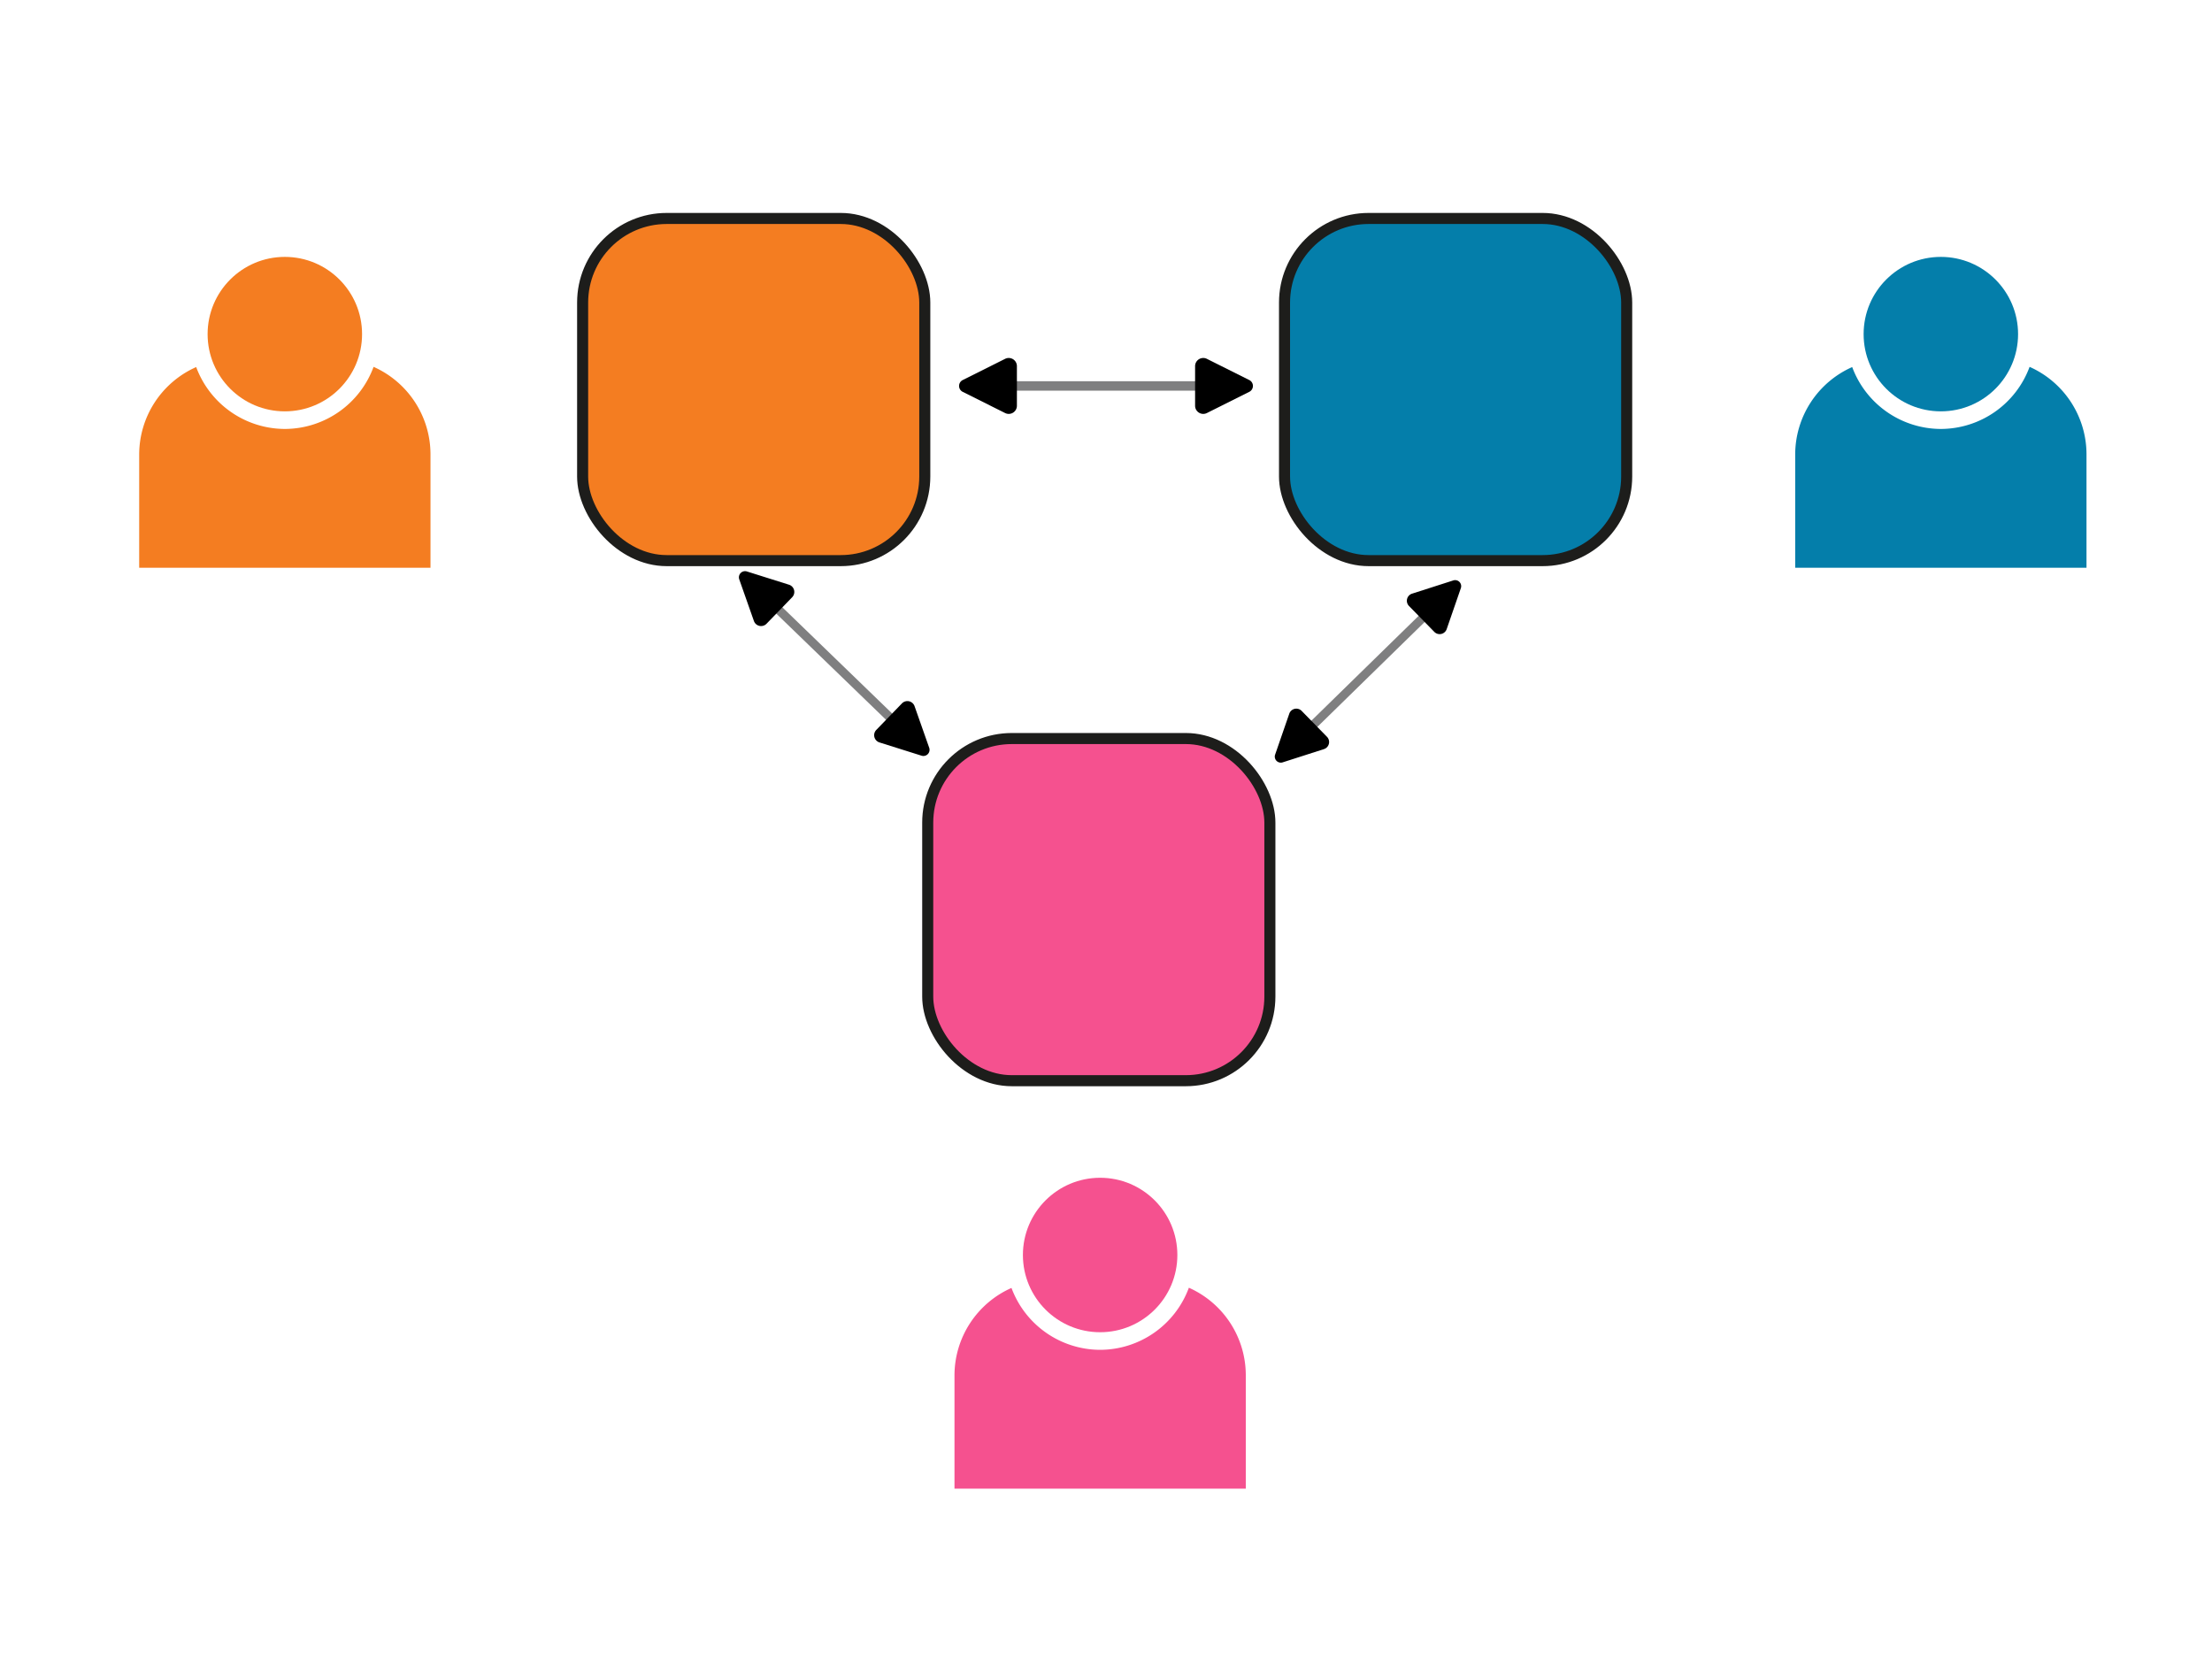 <?xml version="1.0" encoding="UTF-8" standalone="no"?>
<!-- Created with Inkscape (http://www.inkscape.org/) -->

<svg
   width="800.001"
   height="600"
   viewBox="0 0 211.667 158.75"
   version="1.1"
   id="svg1"
   sodipodi:docname="graphic-exchange.svg"
   inkscape:version="1.3.2 (091e20e, 2023-11-25)"
   xmlns:inkscape="http://www.inkscape.org/namespaces/inkscape"
   xmlns:sodipodi="http://sodipodi.sourceforge.net/DTD/sodipodi-0.dtd"
   xmlns="http://www.w3.org/2000/svg"
   xmlns:svg="http://www.w3.org/2000/svg">
  <sodipodi:namedview
     id="namedview1"
     pagecolor="#ffffff"
     bordercolor="#000000"
     borderopacity="0.25"
     inkscape:showpageshadow="2"
     inkscape:pageopacity="0.0"
     inkscape:pagecheckerboard="0"
     inkscape:deskcolor="#d1d1d1"
     inkscape:document-units="mm"
     inkscape:zoom="1.4142136"
     inkscape:cx="397.74755"
     inkscape:cy="313.2483"
     inkscape:window-width="2208"
     inkscape:window-height="1139"
     inkscape:window-x="0"
     inkscape:window-y="25"
     inkscape:window-maximized="0"
     inkscape:current-layer="layer1" />
  <defs
     id="defs1">
    <marker
       style="overflow:visible"
       id="marker16"
       refX="0"
       refY="0"
       orient="auto-start-reverse"
       inkscape:stockid="Rounded arrow"
       markerWidth="1"
       markerHeight="1"
       viewBox="0 0 1 1"
       inkscape:isstock="true"
       inkscape:collect="always"
       preserveAspectRatio="xMidYMid">
      <path
         transform="scale(0.7)"
         d="m -0.211,-4.106 6.422,3.211 a 1,1 90 0 1 0,1.789 L -0.211,4.106 A 1.236,1.236 31.717 0 1 -2,3 v -6 a 1.236,1.236 148.283 0 1 1.789,-1.106 z"
         style="fill:context-stroke;fill-rule:evenodd;stroke:none"
         id="path16" />
    </marker>
    <marker
       style="overflow:visible"
       id="RoundedArrow"
       refX="0"
       refY="0"
       orient="auto-start-reverse"
       inkscape:stockid="Rounded arrow"
       markerWidth="1"
       markerHeight="1"
       viewBox="0 0 1 1"
       inkscape:isstock="true"
       inkscape:collect="always"
       preserveAspectRatio="xMidYMid">
      <path
         transform="scale(0.7)"
         d="m -0.211,-4.106 6.422,3.211 a 1,1 90 0 1 0,1.789 L -0.211,4.106 A 1.236,1.236 31.717 0 1 -2,3 v -6 a 1.236,1.236 148.283 0 1 1.789,-1.106 z"
         style="fill:context-stroke;fill-rule:evenodd;stroke:none"
         id="path8" />
    </marker>
    <inkscape:path-effect
       effect="fillet_chamfer"
       id="path-effect13"
       is_visible="true"
       lpeversion="1"
       nodesatellites_param="F,0,0,1,0,9.167,0,1 @ F,0,0,1,0,9.167,0,1 @ F,0,0,1,0,0,0,1 @ F,0,0,1,0,0,0,1"
       radius="34.648"
       unit="px"
       method="auto"
       mode="F"
       chamfer_steps="1"
       flexible="false"
       use_knot_distance="true"
       apply_no_radius="true"
       apply_with_radius="true"
       only_selected="false"
       hide_knots="false" />
    <inkscape:path-effect
       effect="fillet_chamfer"
       id="path-effect12"
       is_visible="true"
       lpeversion="1"
       nodesatellites_param="F,0,0,1,0,9.167,0,1 @ F,0,0,1,0,9.167,0,1 @ F,0,0,1,0,0,0,1 @ F,0,0,1,0,1.31,0,1"
       radius="34.648"
       unit="px"
       method="auto"
       mode="F"
       chamfer_steps="1"
       flexible="false"
       use_knot_distance="true"
       apply_no_radius="true"
       apply_with_radius="true"
       only_selected="false"
       hide_knots="false" />
    <inkscape:path-effect
       effect="fillet_chamfer"
       id="path-effect8"
       is_visible="true"
       lpeversion="1"
       nodesatellites_param="F,0,0,1,0,10.009,0,1 @ F,0,0,1,0,10.009,0,1 @ F,0,0,1,0,10.009,0,1 @ F,0,0,1,0,0,0,1"
       radius="0"
       unit="px"
       method="auto"
       mode="F"
       chamfer_steps="1"
       flexible="false"
       use_knot_distance="true"
       apply_no_radius="true"
       apply_with_radius="true"
       only_selected="false"
       hide_knots="false" />
    <inkscape:path-effect
       effect="fillet_chamfer"
       id="path-effect7"
       is_visible="true"
       lpeversion="1"
       nodesatellites_param="F,0,0,1,0,8.045,0,1 @ F,0,0,1,0,8.045,0,1 @ F,0,0,1,0,0,0,1 @ F,0,0,1,0,0,0,1"
       radius="30.406"
       unit="px"
       method="auto"
       mode="F"
       chamfer_steps="1"
       flexible="false"
       use_knot_distance="true"
       apply_no_radius="true"
       apply_with_radius="true"
       only_selected="false"
       hide_knots="false" />
    <inkscape:path-effect
       effect="fillet_chamfer"
       id="path-effect4"
       is_visible="true"
       lpeversion="1"
       nodesatellites_param="F,0,0,1,0,0,0,1 @ F,0,0,1,0,0,0,1 @ F,0,0,1,0,0,0,1 @ F,0,0,1,0,0,0,1"
       radius="0"
       unit="px"
       method="auto"
       mode="F"
       chamfer_steps="1"
       flexible="false"
       use_knot_distance="true"
       apply_no_radius="true"
       apply_with_radius="true"
       only_selected="false"
       hide_knots="false" />
    <inkscape:path-effect
       effect="fillet_chamfer"
       id="path-effect3"
       is_visible="true"
       lpeversion="1"
       nodesatellites_param="F,0,0,1,0,7.839,0,1 @ F,0,0,1,0,6.735,0,1 @ F,0,0,1,0,7.278,0,1 @ F,0,0,1,0,8.606,0,1"
       radius="0"
       unit="px"
       method="auto"
       mode="F"
       chamfer_steps="1"
       flexible="false"
       use_knot_distance="true"
       apply_no_radius="true"
       apply_with_radius="true"
       only_selected="false"
       hide_knots="false" />
  </defs>
  <g
     inkscape:label="people"
     inkscape:groupmode="layer"
     id="layer1">
    <g
       id="g13"
       transform="translate(1.871,4.751)"
       style="fill:#f47d21;fill-opacity:1">
      <path
         id="rect7"
         style="fill:#f47d21;fill-opacity:1;stroke:none;stroke-width:1.058;stroke-linejoin:round;stroke-dasharray:none;stroke-dashoffset:0;stroke-opacity:1"
         d="m 33.877,30.353 a 9.074,9.074 0 0 1 -8.491,5.942 9.074,9.074 0 0 1 -8.484,-5.922 9.167,9.167 0 0 0 -5.454,8.354 V 49.578 H 39.323 V 38.727 a 9.167,9.167 0 0 0 -5.446,-8.374 z" />
      <circle
         style="display:inline;fill:#f47d21;fill-opacity:1;stroke:none;stroke-width:0.939;stroke-linejoin:round;stroke-dasharray:none;stroke-dashoffset:0;stroke-opacity:1"
         id="circle7"
         cx="25.385"
         cy="27.221"
         r="7.39" />
    </g>
    <g
       id="g14"
       transform="translate(160.335,4.751)"
       style="fill:#047eaa;fill-opacity:1">
      <path
         id="path13"
         style="fill:#047eaa;fill-opacity:1;stroke:none;stroke-width:1.058;stroke-linejoin:round;stroke-dasharray:none;stroke-dashoffset:0;stroke-opacity:1"
         d="m 33.877,30.353 a 9.074,9.074 0 0 1 -8.491,5.942 9.074,9.074 0 0 1 -8.484,-5.922 9.167,9.167 0 0 0 -5.454,8.354 V 49.578 H 39.323 V 38.727 a 9.167,9.167 0 0 0 -5.446,-8.374 z" />
      <circle
         style="display:inline;fill:#047eaa;fill-opacity:1;stroke:none;stroke-width:0.939;stroke-linejoin:round;stroke-dasharray:none;stroke-dashoffset:0;stroke-opacity:1"
         id="circle13"
         cx="25.385"
         cy="27.221"
         r="7.39" />
    </g>
    <g
       id="g15"
       transform="translate(79.887,92.87)"
       style="fill:#f5518f;fill-opacity:1">
      <path
         id="path14"
         style="fill:#f5518f;fill-opacity:1;stroke:none;stroke-width:1.058;stroke-linejoin:round;stroke-dasharray:none;stroke-dashoffset:0;stroke-opacity:1"
         d="m 33.877,30.353 a 9.074,9.074 0 0 1 -8.491,5.942 9.074,9.074 0 0 1 -8.484,-5.922 9.167,9.167 0 0 0 -5.454,8.354 V 49.578 H 39.323 V 38.727 a 9.167,9.167 0 0 0 -5.446,-8.374 z" />
      <circle
         style="display:inline;fill:#f5518f;fill-opacity:1;stroke:none;stroke-width:0.939;stroke-linejoin:round;stroke-dasharray:none;stroke-dashoffset:0;stroke-opacity:1"
         id="circle14"
         cx="25.385"
         cy="27.221"
         r="7.39" />
    </g>
  </g>
  <g
     inkscape:groupmode="layer"
     id="layer3"
     inkscape:label="arrows">
    <path
       style="fill:#4463a0;fill-opacity:1;stroke:#7f7f80;stroke-width:0.825;stroke-linejoin:round;stroke-dasharray:none;stroke-dashoffset:0;stroke-opacity:1;marker-start:url(#RoundedArrow);marker-end:url(#marker16)"
       d="M 124.942,70.073 136.864,58.418"
       id="path17"
       inkscape:label="path17" />
    <path
       style="fill:#4463a0;fill-opacity:1;stroke:#7f7f80;stroke-width:0.902;stroke-linejoin:round;stroke-dasharray:none;stroke-dashoffset:0;stroke-opacity:1;marker-start:url(#RoundedArrow);marker-end:url(#marker16)"
       d="M 96.045,36.931 H 115.622"
       id="path15" />
    <path
       style="fill:#4463a0;fill-opacity:1;stroke:#7f7f80;stroke-width:0.84;stroke-linejoin:round;stroke-dasharray:none;stroke-dashoffset:0;stroke-opacity:1;marker-start:url(#RoundedArrow);marker-end:url(#marker16)"
       d="M 73.731,57.6 85.925,69.395"
       id="path18" />
  </g>
  <g
     inkscape:groupmode="layer"
     id="layer2"
     inkscape:label="boxes"
     style="display:inline">
    <rect
       style="fill:#f47d21;fill-opacity:1;stroke:#1d1d1b;stroke-width:1.058;stroke-linejoin:round;stroke-dasharray:none;stroke-dashoffset:0;stroke-opacity:1"
       id="rect4"
       width="32.741"
       height="32.741"
       x="55.752"
       y="20.905"
       ry="8.045" />
    <rect
       style="fill:#047eaa;fill-opacity:1;stroke:#1d1d1b;stroke-width:1.058;stroke-linejoin:round;stroke-dasharray:none;stroke-dashoffset:0;stroke-opacity:1"
       id="rect5"
       width="32.741"
       height="32.741"
       x="122.917"
       y="20.905"
       ry="8.045" />
    <rect
       style="fill:#f5518f;fill-opacity:1;stroke:#1d1d1b;stroke-width:1.058;stroke-linejoin:round;stroke-dasharray:none;stroke-dashoffset:0;stroke-opacity:1"
       id="rect6"
       width="32.741"
       height="32.741"
       x="88.774"
       y="70.671"
       ry="8.045" />
  </g>
</svg>
